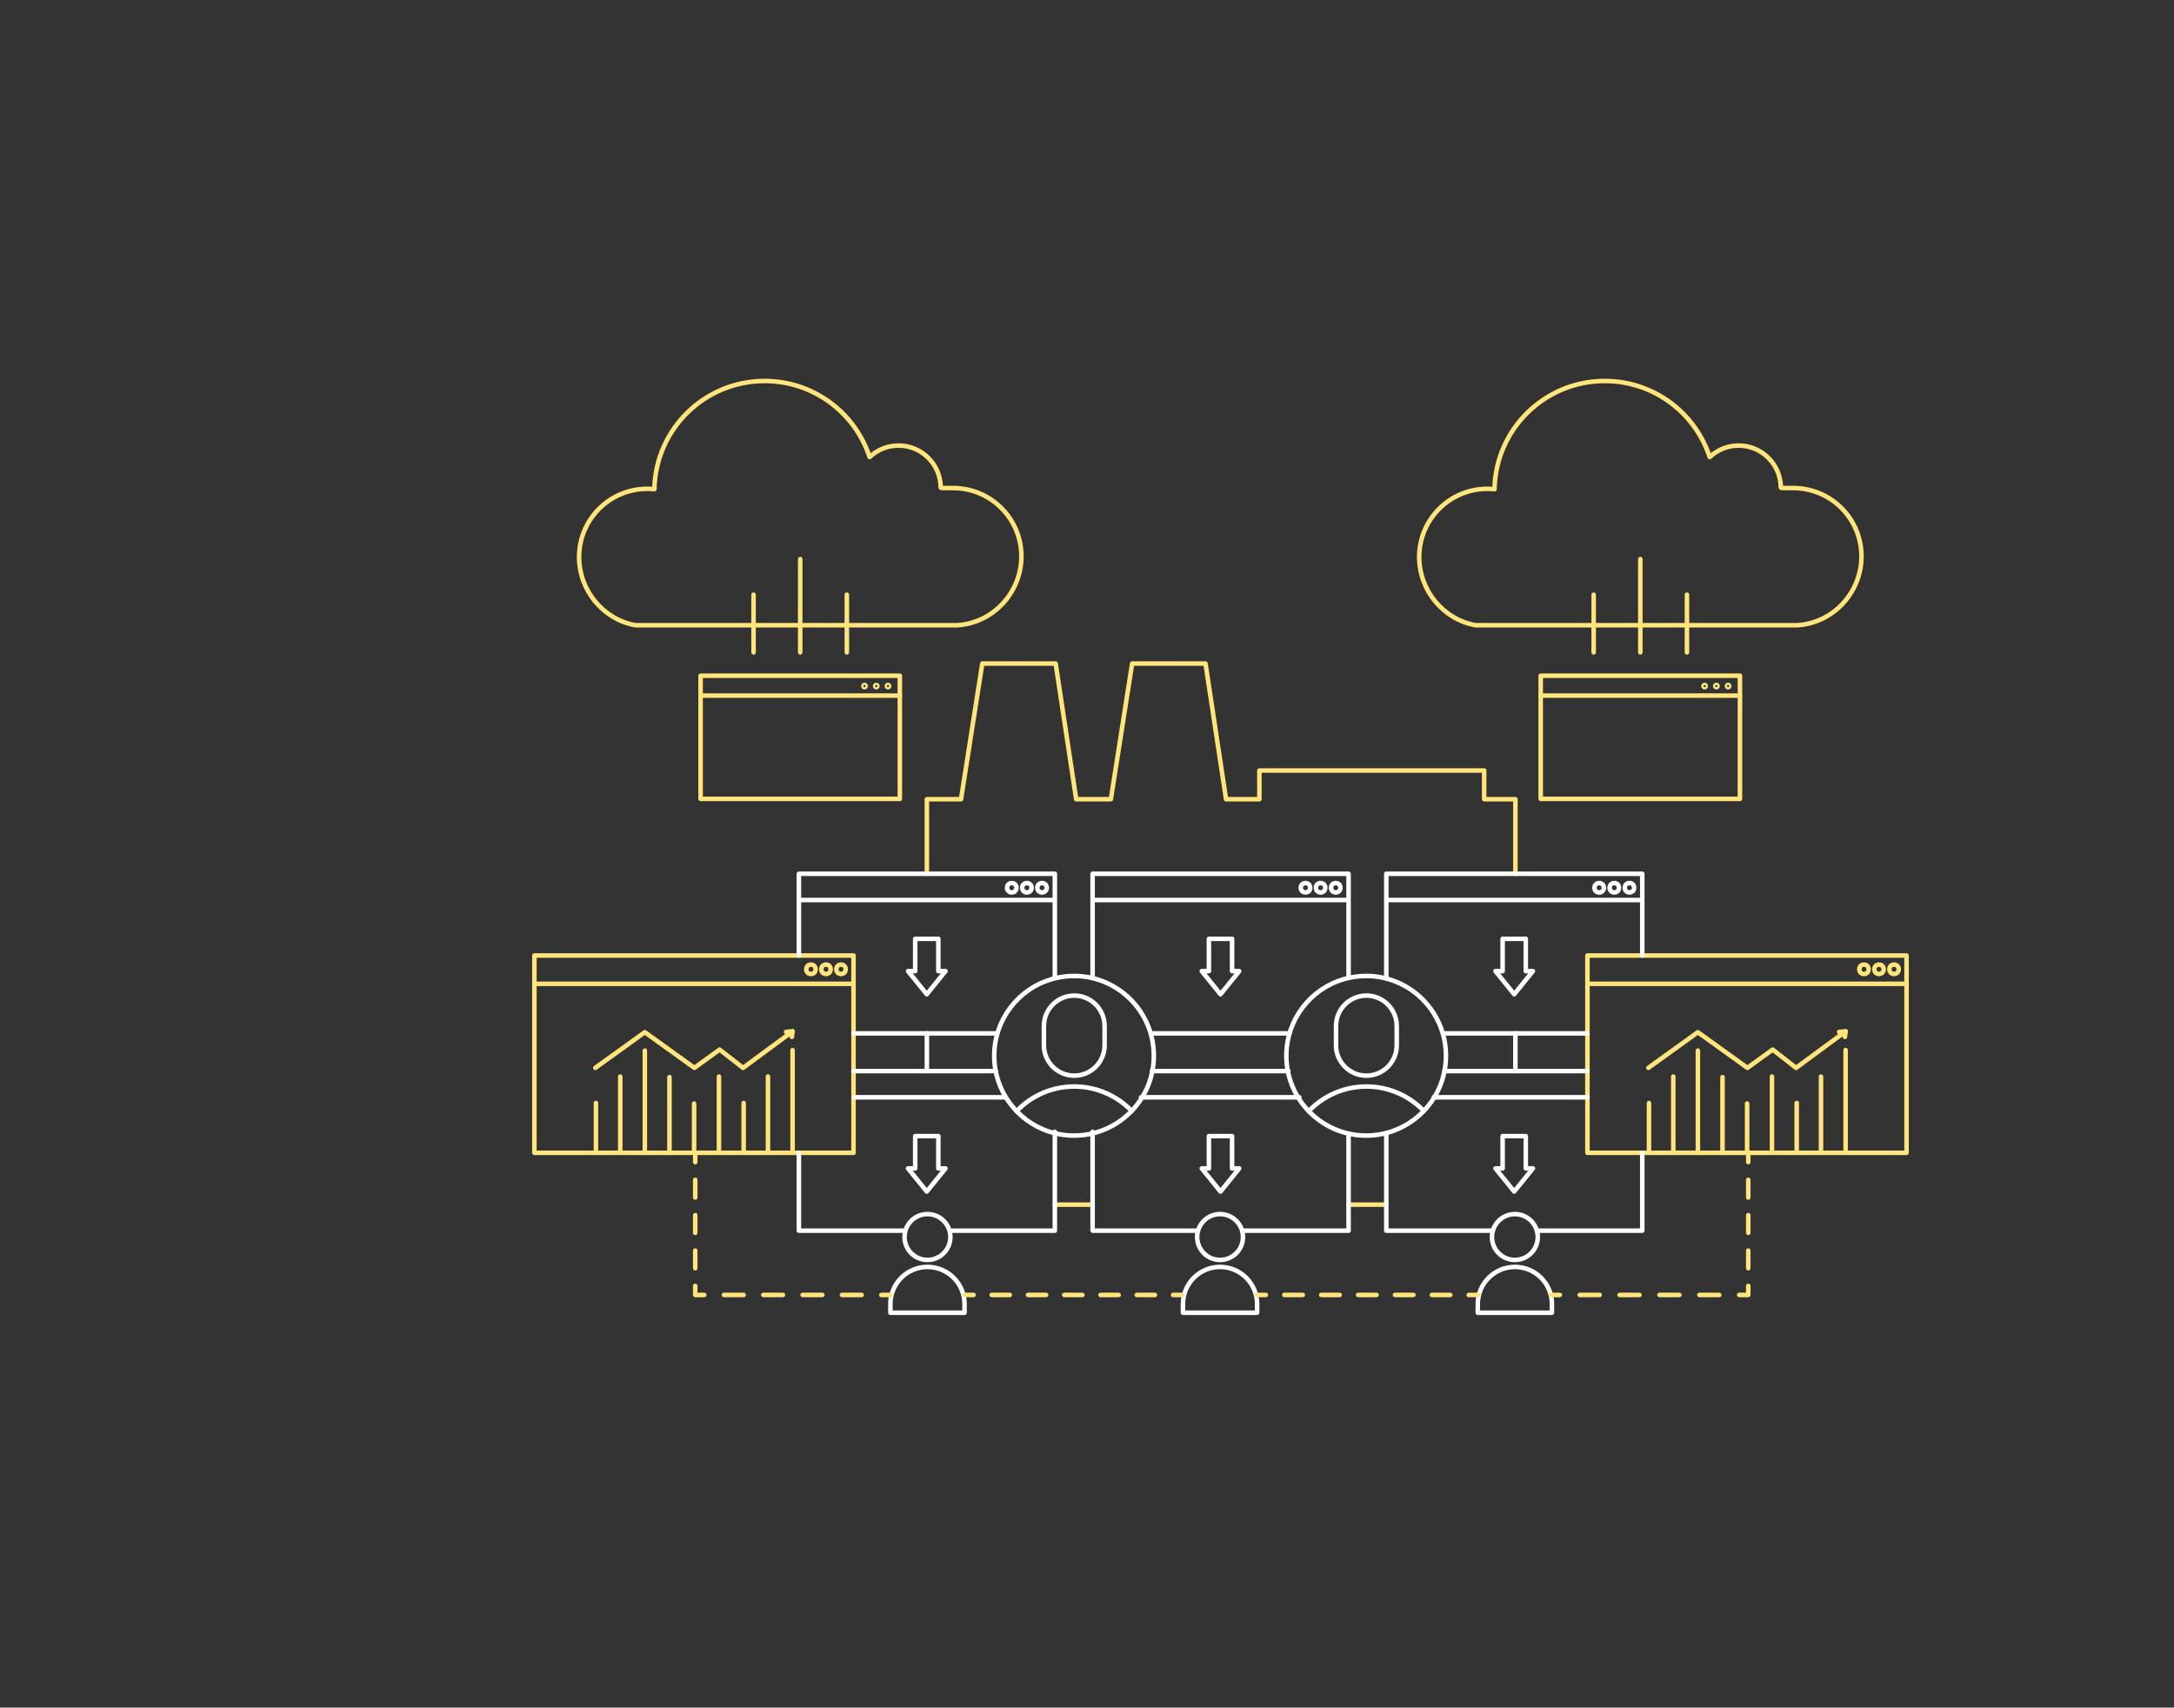 <?xml version="1.0" encoding="utf-8"?>
<!-- Generator: Adobe Illustrator 23.0.2, SVG Export Plug-In . SVG Version: 6.00 Build 0)  -->
<svg version="1.2" baseProfile="tiny" id="Слой_1"
	 xmlns="http://www.w3.org/2000/svg" xmlns:xlink="http://www.w3.org/1999/xlink" x="0px" y="0px" viewBox="0 0 960 754"
	 xml:space="preserve">
<rect x="0" y="0" width="960" height="754" fill="#333333" stroke="none"/>
<g>
	
		<circle fill="none" stroke="#FFFFFF" stroke-width="2" stroke-linecap="round" stroke-linejoin="round" stroke-miterlimit="10" cx="538.76" cy="546.21" r="10.12"/>
	<path fill="none" stroke="#FFFFFF" stroke-width="2" stroke-linecap="round" stroke-linejoin="round" stroke-miterlimit="10" d="
		M555.12,579.65h-32.74v-3.86c0-9.04,7.33-16.37,16.37-16.37h0c9.04,0,16.37,7.33,16.37,16.37V579.65z"/>
</g>
<g>
	
		<circle fill="none" stroke="#FFFFFF" stroke-width="2" stroke-linecap="round" stroke-linejoin="round" stroke-miterlimit="10" cx="668.94" cy="546.21" r="10.12"/>
	<path fill="none" stroke="#FFFFFF" stroke-width="2" stroke-linecap="round" stroke-linejoin="round" stroke-miterlimit="10" d="
		M685.31,579.65h-32.74v-3.86c0-9.04,7.33-16.37,16.37-16.37l0,0c9.04,0,16.37,7.33,16.37,16.37V579.65z"/>
</g>
<g>
	
		<circle fill="none" stroke="#FFFFFF" stroke-width="2" stroke-linecap="round" stroke-linejoin="round" stroke-miterlimit="10" cx="409.55" cy="546.21" r="10.12"/>
	<path fill="none" stroke="#FFFFFF" stroke-width="2" stroke-linecap="round" stroke-linejoin="round" stroke-miterlimit="10" d="
		M425.92,579.65h-32.74v-3.86c0-9.04,7.33-16.37,16.37-16.37h0c9.04,0,16.37,7.33,16.37,16.37V579.65z"/>
</g>
<g>
	<g>
		<path fill="none" stroke="#FFFFFF" stroke-width="2" stroke-linecap="round" stroke-linejoin="round" stroke-miterlimit="10" d="
			M439.03,466.19c0,15.55,10.07,28.75,24.05,33.42c3.52,1.18,7.28,1.81,11.19,1.81c19.46,0,35.24-15.78,35.24-35.24
			c0-19.46-15.78-35.24-35.24-35.24c-3.45,0-6.78,0.5-9.93,1.42C449.71,436.66,439.03,450.18,439.03,466.19z"/>
	</g>
	<path fill="none" stroke="#FFFFFF" stroke-width="2" stroke-linecap="round" stroke-linejoin="round" stroke-miterlimit="10" d="
		M499.73,490.54c-6.41-6.64-15.4-10.78-25.36-10.78c-10.02,0-19.05,4.18-25.47,10.89"/>
	<path fill="none" stroke="#FFFFFF" stroke-width="2" stroke-linecap="round" stroke-linejoin="round" stroke-miterlimit="10" d="
		M487.76,452.72c-0.16-7.26-6.09-13.11-13.39-13.11c-7.3,0-13.23,5.84-13.39,13.11h-0.01v0.18c0,0.04-0.01,0.08-0.01,0.11h0.01v8.54
		h-0.01c0,7.4,6,13.41,13.41,13.41c7.4,0,13.41-6,13.41-13.41v-8.83H487.76z"/>
</g>
<g>
	<g>
		<path fill="none" stroke="#FFFFFF" stroke-width="2" stroke-linecap="round" stroke-linejoin="round" stroke-miterlimit="10" d="
			M568.03,466.19c0,15.55,10.07,28.75,24.05,33.42c3.52,1.18,7.28,1.81,11.19,1.81c19.46,0,35.24-15.78,35.24-35.24
			c0-19.46-15.78-35.24-35.24-35.24c-3.45,0-6.78,0.5-9.93,1.42C578.71,436.66,568.03,450.18,568.03,466.19z"/>
	</g>
	<path fill="none" stroke="#FFFFFF" stroke-width="2" stroke-linecap="round" stroke-linejoin="round" stroke-miterlimit="10" d="
		M628.73,490.54c-6.41-6.64-15.4-10.78-25.36-10.78c-10.02,0-19.05,4.18-25.47,10.89"/>
	<path fill="none" stroke="#FFFFFF" stroke-width="2" stroke-linecap="round" stroke-linejoin="round" stroke-miterlimit="10" d="
		M616.76,452.72c-0.16-7.26-6.09-13.11-13.39-13.11c-7.3,0-13.23,5.84-13.39,13.11h-0.01v0.18c0,0.04-0.01,0.08-0.01,0.11h0.01v8.54
		h-0.01c0,7.4,6,13.41,13.41,13.41c7.4,0,13.41-6,13.41-13.41v-8.83H616.76z"/>
</g>
<line fill="none" stroke="#FFFFFF" stroke-width="2" stroke-linecap="round" stroke-linejoin="round" stroke-miterlimit="10" x1="669.17" y1="472.93" x2="669.17" y2="456.29"/>
<line fill="none" stroke="#FFFFFF" stroke-width="2" stroke-linecap="round" stroke-linejoin="round" stroke-miterlimit="10" x1="409.29" y1="456.29" x2="409.29" y2="472.93"/>
<g>
	<g>
		
			<polyline fill="none" stroke="#FFE57B" stroke-width="2" stroke-linecap="round" stroke-linejoin="round" stroke-miterlimit="10" points="
			669.17,385.81 669.17,352.89 655.38,352.89 655.38,340.22 556.12,340.22 556.12,352.89 541.4,352.89 532.34,293 499.94,293 
			490.54,352.89 475.22,352.89 466.16,293 433.76,293 424.37,352.89 409.29,352.89 409.29,385.81 		"/>
		
			<line fill="none" stroke="#FFE57B" stroke-width="2" stroke-linecap="round" stroke-linejoin="round" stroke-miterlimit="10" x1="595.5" y1="531.92" x2="611.55" y2="531.92"/>
		
			<line fill="none" stroke="#FFE57B" stroke-width="2" stroke-linecap="round" stroke-linejoin="round" stroke-miterlimit="10" x1="465.8" y1="531.92" x2="482.47" y2="531.92"/>
	</g>
	<g>
		<g>
			
				<ellipse fill="none" stroke="#FFE57B" stroke-width="2" stroke-linecap="round" stroke-linejoin="round" stroke-miterlimit="10" cx="371.38" cy="427.99" rx="2.06" ry="2.07"/>
			
				<ellipse fill="none" stroke="#FFE57B" stroke-width="2" stroke-linecap="round" stroke-linejoin="round" stroke-miterlimit="10" cx="364.74" cy="427.99" rx="2.06" ry="2.07"/>
			
				<ellipse fill="none" stroke="#FFE57B" stroke-width="2" stroke-linecap="round" stroke-linejoin="round" stroke-miterlimit="10" cx="358.1" cy="427.99" rx="2.06" ry="2.07"/>
		</g>
		
			<line fill="none" stroke="#FFE57B" stroke-width="2" stroke-linecap="round" stroke-linejoin="round" stroke-miterlimit="10" x1="236" y1="434.41" x2="376.34" y2="434.41"/>
		
			<rect x="235.97" y="421.91" fill="none" stroke="#FFE57B" stroke-width="2" stroke-linecap="round" stroke-linejoin="round" stroke-miterlimit="10" width="140.93" height="87.12"/>
		
			<polyline fill="none" stroke="#FFE57B" stroke-width="2" stroke-linecap="round" stroke-linejoin="round" stroke-miterlimit="10" points="
			347.11,455.65 349.99,455.39 349.68,457.83 		"/>
		
			<line fill="none" stroke="#FFE57B" stroke-width="2" stroke-linecap="round" stroke-linejoin="round" stroke-miterlimit="10" x1="349.99" y1="463.67" x2="349.99" y2="508.78"/>
		
			<line fill="none" stroke="#FFE57B" stroke-width="2" stroke-linecap="round" stroke-linejoin="round" stroke-miterlimit="10" x1="263.16" y1="487.05" x2="263.16" y2="508.78"/>
		
			<line fill="none" stroke="#FFE57B" stroke-width="2" stroke-linecap="round" stroke-linejoin="round" stroke-miterlimit="10" x1="273.89" y1="475.36" x2="273.89" y2="508.78"/>
		
			<line fill="none" stroke="#FFE57B" stroke-width="2" stroke-linecap="round" stroke-linejoin="round" stroke-miterlimit="10" x1="284.76" y1="463.9" x2="284.76" y2="509.02"/>
		
			<line fill="none" stroke="#FFE57B" stroke-width="2" stroke-linecap="round" stroke-linejoin="round" stroke-miterlimit="10" x1="306.5" y1="487.28" x2="306.5" y2="509.02"/>
		
			<line fill="none" stroke="#FFE57B" stroke-width="2" stroke-linecap="round" stroke-linejoin="round" stroke-miterlimit="10" x1="317.47" y1="475.36" x2="317.47" y2="508.78"/>
		
			<line fill="none" stroke="#FFE57B" stroke-width="2" stroke-linecap="round" stroke-linejoin="round" stroke-miterlimit="10" x1="328.39" y1="487.05" x2="328.39" y2="508.78"/>
		
			<line fill="none" stroke="#FFE57B" stroke-width="2" stroke-linecap="round" stroke-linejoin="round" stroke-miterlimit="10" x1="339.12" y1="475.36" x2="339.12" y2="508.78"/>
		
			<line fill="none" stroke="#FFE57B" stroke-width="2" stroke-linecap="round" stroke-linejoin="round" stroke-miterlimit="10" x1="295.63" y1="475.59" x2="295.63" y2="509.02"/>
		
			<polyline fill="none" stroke="#FFE57B" stroke-width="2" stroke-linecap="round" stroke-linejoin="round" stroke-miterlimit="10" points="
			262.88,471.52 284.75,455.78 306.63,471.52 317.76,463.46 328.12,471.52 349.99,455.4 		"/>
	</g>
	<g>
		<g>
			
				<ellipse fill="none" stroke="#FFE57B" stroke-width="2" stroke-linecap="round" stroke-linejoin="round" stroke-miterlimit="10" cx="836.38" cy="427.99" rx="2.06" ry="2.07"/>
			
				<ellipse fill="none" stroke="#FFE57B" stroke-width="2" stroke-linecap="round" stroke-linejoin="round" stroke-miterlimit="10" cx="829.74" cy="427.99" rx="2.06" ry="2.07"/>
			
				<ellipse fill="none" stroke="#FFE57B" stroke-width="2" stroke-linecap="round" stroke-linejoin="round" stroke-miterlimit="10" cx="823.1" cy="427.99" rx="2.06" ry="2.07"/>
		</g>
		
			<line fill="none" stroke="#FFE57B" stroke-width="2" stroke-linecap="round" stroke-linejoin="round" stroke-miterlimit="10" x1="701" y1="434.41" x2="841.34" y2="434.41"/>
		
			<rect x="700.97" y="421.91" fill="none" stroke="#FFE57B" stroke-width="2" stroke-linecap="round" stroke-linejoin="round" stroke-miterlimit="10" width="140.93" height="87.12"/>
		
			<polyline fill="none" stroke="#FFE57B" stroke-width="2" stroke-linecap="round" stroke-linejoin="round" stroke-miterlimit="10" points="
			812.11,455.65 814.99,455.39 814.68,457.83 		"/>
		
			<line fill="none" stroke="#FFE57B" stroke-width="2" stroke-linecap="round" stroke-linejoin="round" stroke-miterlimit="10" x1="814.99" y1="463.67" x2="814.99" y2="508.78"/>
		
			<line fill="none" stroke="#FFE57B" stroke-width="2" stroke-linecap="round" stroke-linejoin="round" stroke-miterlimit="10" x1="728.16" y1="487.05" x2="728.16" y2="508.78"/>
		
			<line fill="none" stroke="#FFE57B" stroke-width="2" stroke-linecap="round" stroke-linejoin="round" stroke-miterlimit="10" x1="738.89" y1="475.36" x2="738.89" y2="508.78"/>
		
			<line fill="none" stroke="#FFE57B" stroke-width="2" stroke-linecap="round" stroke-linejoin="round" stroke-miterlimit="10" x1="749.76" y1="463.9" x2="749.76" y2="509.02"/>
		
			<line fill="none" stroke="#FFE57B" stroke-width="2" stroke-linecap="round" stroke-linejoin="round" stroke-miterlimit="10" x1="771.5" y1="487.28" x2="771.5" y2="509.02"/>
		
			<line fill="none" stroke="#FFE57B" stroke-width="2" stroke-linecap="round" stroke-linejoin="round" stroke-miterlimit="10" x1="782.47" y1="475.36" x2="782.47" y2="508.78"/>
		
			<line fill="none" stroke="#FFE57B" stroke-width="2" stroke-linecap="round" stroke-linejoin="round" stroke-miterlimit="10" x1="793.39" y1="487.05" x2="793.39" y2="508.78"/>
		
			<line fill="none" stroke="#FFE57B" stroke-width="2" stroke-linecap="round" stroke-linejoin="round" stroke-miterlimit="10" x1="804.12" y1="475.36" x2="804.12" y2="508.78"/>
		
			<line fill="none" stroke="#FFE57B" stroke-width="2" stroke-linecap="round" stroke-linejoin="round" stroke-miterlimit="10" x1="760.63" y1="475.59" x2="760.63" y2="509.02"/>
		
			<polyline fill="none" stroke="#FFE57B" stroke-width="2" stroke-linecap="round" stroke-linejoin="round" stroke-miterlimit="10" points="
			727.88,471.52 749.75,455.78 771.63,471.52 782.76,463.46 793.12,471.52 814.99,455.4 		"/>
	</g>
	<g>
		<g>
			
				<line fill="none" stroke="#FFE57B" stroke-width="2" stroke-linecap="round" stroke-linejoin="round" x1="393.18" y1="571.79" x2="389.18" y2="571.79"/>
			
				<line fill="none" stroke="#FFE57B" stroke-width="2" stroke-linecap="round" stroke-linejoin="round" stroke-dasharray="8.687,8.687" x1="380.49" y1="571.79" x2="315.34" y2="571.79"/>
			<polyline fill="none" stroke="#FFE57B" stroke-width="2" stroke-linecap="round" stroke-linejoin="round" points="311,571.79 
				307,571.79 307,567.79 			"/>
			
				<line fill="none" stroke="#FFE57B" stroke-width="2" stroke-linecap="round" stroke-linejoin="round" stroke-dasharray="7.806,7.806" x1="307" y1="559.99" x2="307" y2="517.05"/>
			
				<line fill="none" stroke="#FFE57B" stroke-width="2" stroke-linecap="round" stroke-linejoin="round" x1="307" y1="513.15" x2="307" y2="509.15"/>
		</g>
		<g>
			
				<line fill="none" stroke="#FFE57B" stroke-width="2" stroke-linecap="round" stroke-linejoin="round" x1="522" y1="571.79" x2="518" y2="571.79"/>
			
				<line fill="none" stroke="#FFE57B" stroke-width="2" stroke-linecap="round" stroke-linejoin="round" stroke-dasharray="8.007,8.007" x1="509.99" y1="571.79" x2="433.92" y2="571.79"/>
			
				<line fill="none" stroke="#FFE57B" stroke-width="2" stroke-linecap="round" stroke-linejoin="round" x1="429.92" y1="571.79" x2="425.92" y2="571.79"/>
		</g>
		<g>
			
				<line fill="none" stroke="#FFE57B" stroke-width="2" stroke-linecap="round" stroke-linejoin="round" x1="652.57" y1="571.79" x2="648.57" y2="571.79"/>
			
				<line fill="none" stroke="#FFE57B" stroke-width="2" stroke-linecap="round" stroke-linejoin="round" stroke-dasharray="8.143,8.143" x1="640.43" y1="571.79" x2="563.07" y2="571.79"/>
			
				<line fill="none" stroke="#FFE57B" stroke-width="2" stroke-linecap="round" stroke-linejoin="round" x1="559" y1="571.79" x2="555" y2="571.79"/>
		</g>
		<g>
			
				<line fill="none" stroke="#FFE57B" stroke-width="2" stroke-linecap="round" stroke-linejoin="round" x1="772" y1="509.15" x2="772" y2="513.15"/>
			
				<line fill="none" stroke="#FFE57B" stroke-width="2" stroke-linecap="round" stroke-linejoin="round" stroke-dasharray="7.806,7.806" x1="772" y1="520.95" x2="772" y2="563.89"/>
			<polyline fill="none" stroke="#FFE57B" stroke-width="2" stroke-linecap="round" stroke-linejoin="round" points="772,567.79 
				772,571.79 768,571.79 			"/>
			
				<line fill="none" stroke="#FFE57B" stroke-width="2" stroke-linecap="round" stroke-linejoin="round" stroke-dasharray="8.801,8.801" x1="759.2" y1="571.79" x2="693.19" y2="571.79"/>
			
				<line fill="none" stroke="#FFE57B" stroke-width="2" stroke-linecap="round" stroke-linejoin="round" x1="688.79" y1="571.79" x2="684.79" y2="571.79"/>
		</g>
	</g>
	<g>
		<g>
			<g>
				
					<path fill="none" stroke="#FFE57B" stroke-width="2" stroke-linecap="round" stroke-linejoin="round" stroke-miterlimit="10" d="
					M420.9,215.51c-1.89,0-5.51,0.06-5.51-0.16c0-10.28-8.33-18.61-18.61-18.61c-4.95,0-9.45,1.93-12.78,5.09
					c-6.36-19.51-24.7-33.6-46.33-33.6c-26.59,0-48.2,21.3-48.71,47.77c-1.03-0.11-2.07-0.16-3.13-0.16
					c-16.63,0-30.11,13.48-30.11,30.12c0,14.87,10.78,27.67,24.96,30.12l0,0h141.86l0,0c15.87-0.85,28.49-14.35,28.49-30.44
					C451.01,229,437.53,215.51,420.9,215.51z"/>
			</g>
		</g>
		
			<circle fill="none" stroke="#FFE57B" stroke-width="2" stroke-linecap="round" stroke-linejoin="round" stroke-miterlimit="10" cx="392.13" cy="302.94" r="0.5"/>
		
			<circle fill="none" stroke="#FFE57B" stroke-width="2" stroke-linecap="round" stroke-linejoin="round" stroke-miterlimit="10" cx="386.94" cy="302.94" r="0.5"/>
		
			<circle fill="none" stroke="#FFE57B" stroke-width="2" stroke-linecap="round" stroke-linejoin="round" stroke-miterlimit="10" cx="381.75" cy="302.94" r="0.5"/>
		
			<line fill="none" stroke="#FFE57B" stroke-width="2" stroke-linecap="round" stroke-linejoin="round" stroke-miterlimit="10" x1="309.37" y1="307.15" x2="397.35" y2="307.15"/>
		
			<rect x="309.37" y="298.36" fill="none" stroke="#FFE57B" stroke-width="2" stroke-linecap="round" stroke-linejoin="round" stroke-miterlimit="10" width="87.98" height="54.38"/>
		<g>
			
				<line fill="none" stroke="#FFE57B" stroke-width="2" stroke-linecap="round" stroke-linejoin="round" stroke-miterlimit="10" x1="353.36" y1="288.05" x2="353.36" y2="246.86"/>
			
				<line fill="none" stroke="#FFE57B" stroke-width="2" stroke-linecap="round" stroke-linejoin="round" stroke-miterlimit="10" x1="373.95" y1="288.05" x2="373.95" y2="262.59"/>
			
				<line fill="none" stroke="#FFE57B" stroke-width="2" stroke-linecap="round" stroke-linejoin="round" stroke-miterlimit="10" x1="332.76" y1="288.05" x2="332.76" y2="262.59"/>
		</g>
	</g>
	<g>
		<g>
			<g>
				
					<path fill="none" stroke="#FFE57B" stroke-width="2" stroke-linecap="round" stroke-linejoin="round" stroke-miterlimit="10" d="
					M791.88,215.51c-1.89,0-5.51,0.06-5.51-0.16c0-10.28-8.33-18.61-18.61-18.61c-4.95,0-9.45,1.93-12.78,5.09
					c-6.36-19.51-24.7-33.6-46.33-33.6c-26.59,0-48.2,21.3-48.71,47.77c-1.03-0.11-2.07-0.16-3.13-0.16
					c-16.63,0-30.11,13.48-30.11,30.12c0,14.87,10.78,27.67,24.96,30.12l0,0H793.5l0,0c15.87-0.85,28.49-14.35,28.49-30.44
					C821.99,229,808.51,215.51,791.88,215.51z"/>
			</g>
		</g>
		
			<circle fill="none" stroke="#FFE57B" stroke-width="2" stroke-linecap="round" stroke-linejoin="round" stroke-miterlimit="10" cx="763.11" cy="302.94" r="0.5"/>
		
			<circle fill="none" stroke="#FFE57B" stroke-width="2" stroke-linecap="round" stroke-linejoin="round" stroke-miterlimit="10" cx="757.92" cy="302.94" r="0.5"/>
		
			<circle fill="none" stroke="#FFE57B" stroke-width="2" stroke-linecap="round" stroke-linejoin="round" stroke-miterlimit="10" cx="752.73" cy="302.94" r="0.5"/>
		
			<line fill="none" stroke="#FFE57B" stroke-width="2" stroke-linecap="round" stroke-linejoin="round" stroke-miterlimit="10" x1="680.35" y1="307.15" x2="768.33" y2="307.15"/>
		
			<rect x="680.35" y="298.36" fill="none" stroke="#FFE57B" stroke-width="2" stroke-linecap="round" stroke-linejoin="round" stroke-miterlimit="10" width="87.98" height="54.38"/>
		<g>
			
				<line fill="none" stroke="#FFE57B" stroke-width="2" stroke-linecap="round" stroke-linejoin="round" stroke-miterlimit="10" x1="724.34" y1="288.05" x2="724.34" y2="246.86"/>
			
				<line fill="none" stroke="#FFE57B" stroke-width="2" stroke-linecap="round" stroke-linejoin="round" stroke-miterlimit="10" x1="744.93" y1="288.05" x2="744.93" y2="262.59"/>
			
				<line fill="none" stroke="#FFE57B" stroke-width="2" stroke-linecap="round" stroke-linejoin="round" stroke-miterlimit="10" x1="703.74" y1="288.05" x2="703.74" y2="262.59"/>
		</g>
	</g>
</g>
<polyline fill="none" stroke="#FFFFFF" stroke-width="2" stroke-linecap="round" stroke-linejoin="round" stroke-miterlimit="10" points="
	399.43,543.41 352.78,543.41 352.78,509.15 "/>
<g>
	
		<line fill="none" stroke="#FFFFFF" stroke-width="2" stroke-linecap="round" stroke-linejoin="round" stroke-miterlimit="10" x1="377.16" y1="484.52" x2="444" y2="484.52"/>
	
		<line fill="none" stroke="#FFFFFF" stroke-width="2" stroke-linecap="round" stroke-linejoin="round" stroke-miterlimit="10" x1="503.86" y1="484.52" x2="573.75" y2="484.52"/>
</g>
<polyline fill="none" stroke="#FFFFFF" stroke-width="2" stroke-linecap="round" stroke-linejoin="round" stroke-miterlimit="10" points="
	529.04,543.41 482.47,543.41 482.47,499.74 "/>
<polyline fill="none" stroke="#FFFFFF" stroke-width="2" stroke-linecap="round" stroke-linejoin="round" stroke-miterlimit="10" points="
	725.2,509.15 725.2,543.41 678.65,543.41 "/>
<g>
	<g>
		
			<polygon fill="none" stroke="#FFFFFF" stroke-width="2" stroke-linecap="round" stroke-linejoin="round" stroke-miterlimit="10" points="
			673.76,428.8 673.76,414.54 663.53,414.54 663.53,428.8 660.37,428.8 668.64,439.03 676.91,428.8 		"/>
		<g>
			<g>
				
					<circle fill="none" stroke="#FFFFFF" stroke-width="2" stroke-linecap="round" stroke-linejoin="round" stroke-miterlimit="10" cx="719.54" cy="391.99" r="2.07"/>
				
					<circle fill="none" stroke="#FFFFFF" stroke-width="2" stroke-linecap="round" stroke-linejoin="round" stroke-miterlimit="10" cx="712.85" cy="391.99" r="2.07"/>
				
					<circle fill="none" stroke="#FFFFFF" stroke-width="2" stroke-linecap="round" stroke-linejoin="round" stroke-miterlimit="10" cx="706.16" cy="391.99" r="2.07"/>
			</g>
			
				<line fill="none" stroke="#FFFFFF" stroke-width="2" stroke-linecap="round" stroke-linejoin="round" stroke-miterlimit="10" x1="612.55" y1="397.41" x2="724.53" y2="397.41"/>
			
				<line fill="none" stroke="#FFFFFF" stroke-width="2" stroke-linecap="round" stroke-linejoin="round" stroke-miterlimit="10" x1="700.97" y1="456.29" x2="637.43" y2="456.29"/>
			
				<polyline fill="none" stroke="#FFFFFF" stroke-width="2" stroke-linecap="round" stroke-linejoin="round" stroke-miterlimit="10" points="
				612.17,431.36 612.17,385.81 725.2,385.81 725.2,421.91 			"/>
		</g>
	</g>
	
		<polygon fill="none" stroke="#FFFFFF" stroke-width="2" stroke-linecap="round" stroke-linejoin="round" stroke-miterlimit="10" points="
		414.36,515.92 414.36,501.65 404.14,501.65 404.14,515.92 400.98,515.92 409.25,526.14 417.52,515.92 	"/>
	
		<line fill="none" stroke="#FFFFFF" stroke-width="2" stroke-linecap="round" stroke-linejoin="round" stroke-miterlimit="10" x1="376.9" y1="472.93" x2="439.75" y2="472.93"/>
	
		<polyline fill="none" stroke="#FFFFFF" stroke-width="2" stroke-linecap="round" stroke-linejoin="round" stroke-miterlimit="10" points="
		465.8,499.74 465.8,543.41 419.67,543.41 	"/>
	<g>
		
			<polygon fill="none" stroke="#FFFFFF" stroke-width="2" stroke-linecap="round" stroke-linejoin="round" stroke-miterlimit="10" points="
			544.06,428.8 544.06,414.54 533.83,414.54 533.83,428.8 530.68,428.8 538.95,439.03 547.22,428.8 		"/>
		<g>
			<g>
				
					<circle fill="none" stroke="#FFFFFF" stroke-width="2" stroke-linecap="round" stroke-linejoin="round" stroke-miterlimit="10" cx="589.84" cy="391.99" r="2.07"/>
				
					<circle fill="none" stroke="#FFFFFF" stroke-width="2" stroke-linecap="round" stroke-linejoin="round" stroke-miterlimit="10" cx="583.15" cy="391.99" r="2.07"/>
				
					<circle fill="none" stroke="#FFFFFF" stroke-width="2" stroke-linecap="round" stroke-linejoin="round" stroke-miterlimit="10" cx="576.47" cy="391.99" r="2.07"/>
			</g>
			
				<line fill="none" stroke="#FFFFFF" stroke-width="2" stroke-linecap="round" stroke-linejoin="round" stroke-miterlimit="10" x1="482.86" y1="397.41" x2="594.83" y2="397.41"/>
			
				<line fill="none" stroke="#FFFFFF" stroke-width="2" stroke-linecap="round" stroke-linejoin="round" stroke-miterlimit="10" x1="569.4" y1="456.29" x2="508.22" y2="456.29"/>
			
				<polyline fill="none" stroke="#FFFFFF" stroke-width="2" stroke-linecap="round" stroke-linejoin="round" stroke-miterlimit="10" points="
				482.47,431.24 482.47,385.81 595.5,385.81 595.5,431.16 			"/>
		</g>
	</g>
	
		<polygon fill="none" stroke="#FFFFFF" stroke-width="2" stroke-linecap="round" stroke-linejoin="round" stroke-miterlimit="10" points="
		544.06,515.92 544.06,501.65 533.83,501.65 533.83,515.92 530.68,515.92 538.95,526.14 547.22,515.92 	"/>
	
		<polyline fill="none" stroke="#FFFFFF" stroke-width="2" stroke-linecap="round" stroke-linejoin="round" stroke-miterlimit="10" points="
		595.5,501.69 595.5,543.41 548.87,543.41 	"/>
	
		<line fill="none" stroke="#FFFFFF" stroke-width="2" stroke-linecap="round" stroke-linejoin="round" stroke-miterlimit="10" x1="508.65" y1="472.93" x2="568.96" y2="472.93"/>
	
		<polygon fill="none" stroke="#FFFFFF" stroke-width="2" stroke-linecap="round" stroke-linejoin="round" stroke-miterlimit="10" points="
		673.76,515.92 673.76,501.65 663.53,501.65 663.53,515.92 660.37,515.92 668.64,526.14 676.91,515.92 	"/>
	
		<line fill="none" stroke="#FFFFFF" stroke-width="2" stroke-linecap="round" stroke-linejoin="round" stroke-miterlimit="10" x1="633.06" y1="484.52" x2="701" y2="484.52"/>
	
		<polyline fill="none" stroke="#FFFFFF" stroke-width="2" stroke-linecap="round" stroke-linejoin="round" stroke-miterlimit="10" points="
		659.23,543.41 612.17,543.41 612.17,500.37 	"/>
	
		<line fill="none" stroke="#FFFFFF" stroke-width="2" stroke-linecap="round" stroke-linejoin="round" stroke-miterlimit="10" x1="637.86" y1="472.93" x2="700.97" y2="472.93"/>
	<g>
		
			<polygon fill="none" stroke="#FFFFFF" stroke-width="2" stroke-linecap="round" stroke-linejoin="round" stroke-miterlimit="10" points="
			414.36,428.8 414.36,414.54 404.14,414.54 404.14,428.8 400.98,428.8 409.25,439.03 417.52,428.8 		"/>
		<g>
			<g>
				
					<circle fill="none" stroke="#FFFFFF" stroke-width="2" stroke-linecap="round" stroke-linejoin="round" stroke-miterlimit="10" cx="460.14" cy="391.99" r="2.07"/>
				
					<circle fill="none" stroke="#FFFFFF" stroke-width="2" stroke-linecap="round" stroke-linejoin="round" stroke-miterlimit="10" cx="453.46" cy="391.99" r="2.07"/>
				
					<circle fill="none" stroke="#FFFFFF" stroke-width="2" stroke-linecap="round" stroke-linejoin="round" stroke-miterlimit="10" cx="446.77" cy="391.99" r="2.07"/>
			</g>
			
				<line fill="none" stroke="#FFFFFF" stroke-width="2" stroke-linecap="round" stroke-linejoin="round" stroke-miterlimit="10" x1="353.16" y1="397.41" x2="465.14" y2="397.41"/>
			
				<polyline fill="none" stroke="#FFFFFF" stroke-width="2" stroke-linecap="round" stroke-linejoin="round" stroke-miterlimit="10" points="
				352.78,421.91 352.78,385.81 465.8,385.81 465.8,431.27 			"/>
			
				<line fill="none" stroke="#FFFFFF" stroke-width="2" stroke-linecap="round" stroke-linejoin="round" stroke-miterlimit="10" x1="440.19" y1="456.29" x2="376.9" y2="456.29"/>
		</g>
	</g>
</g>
</svg>
